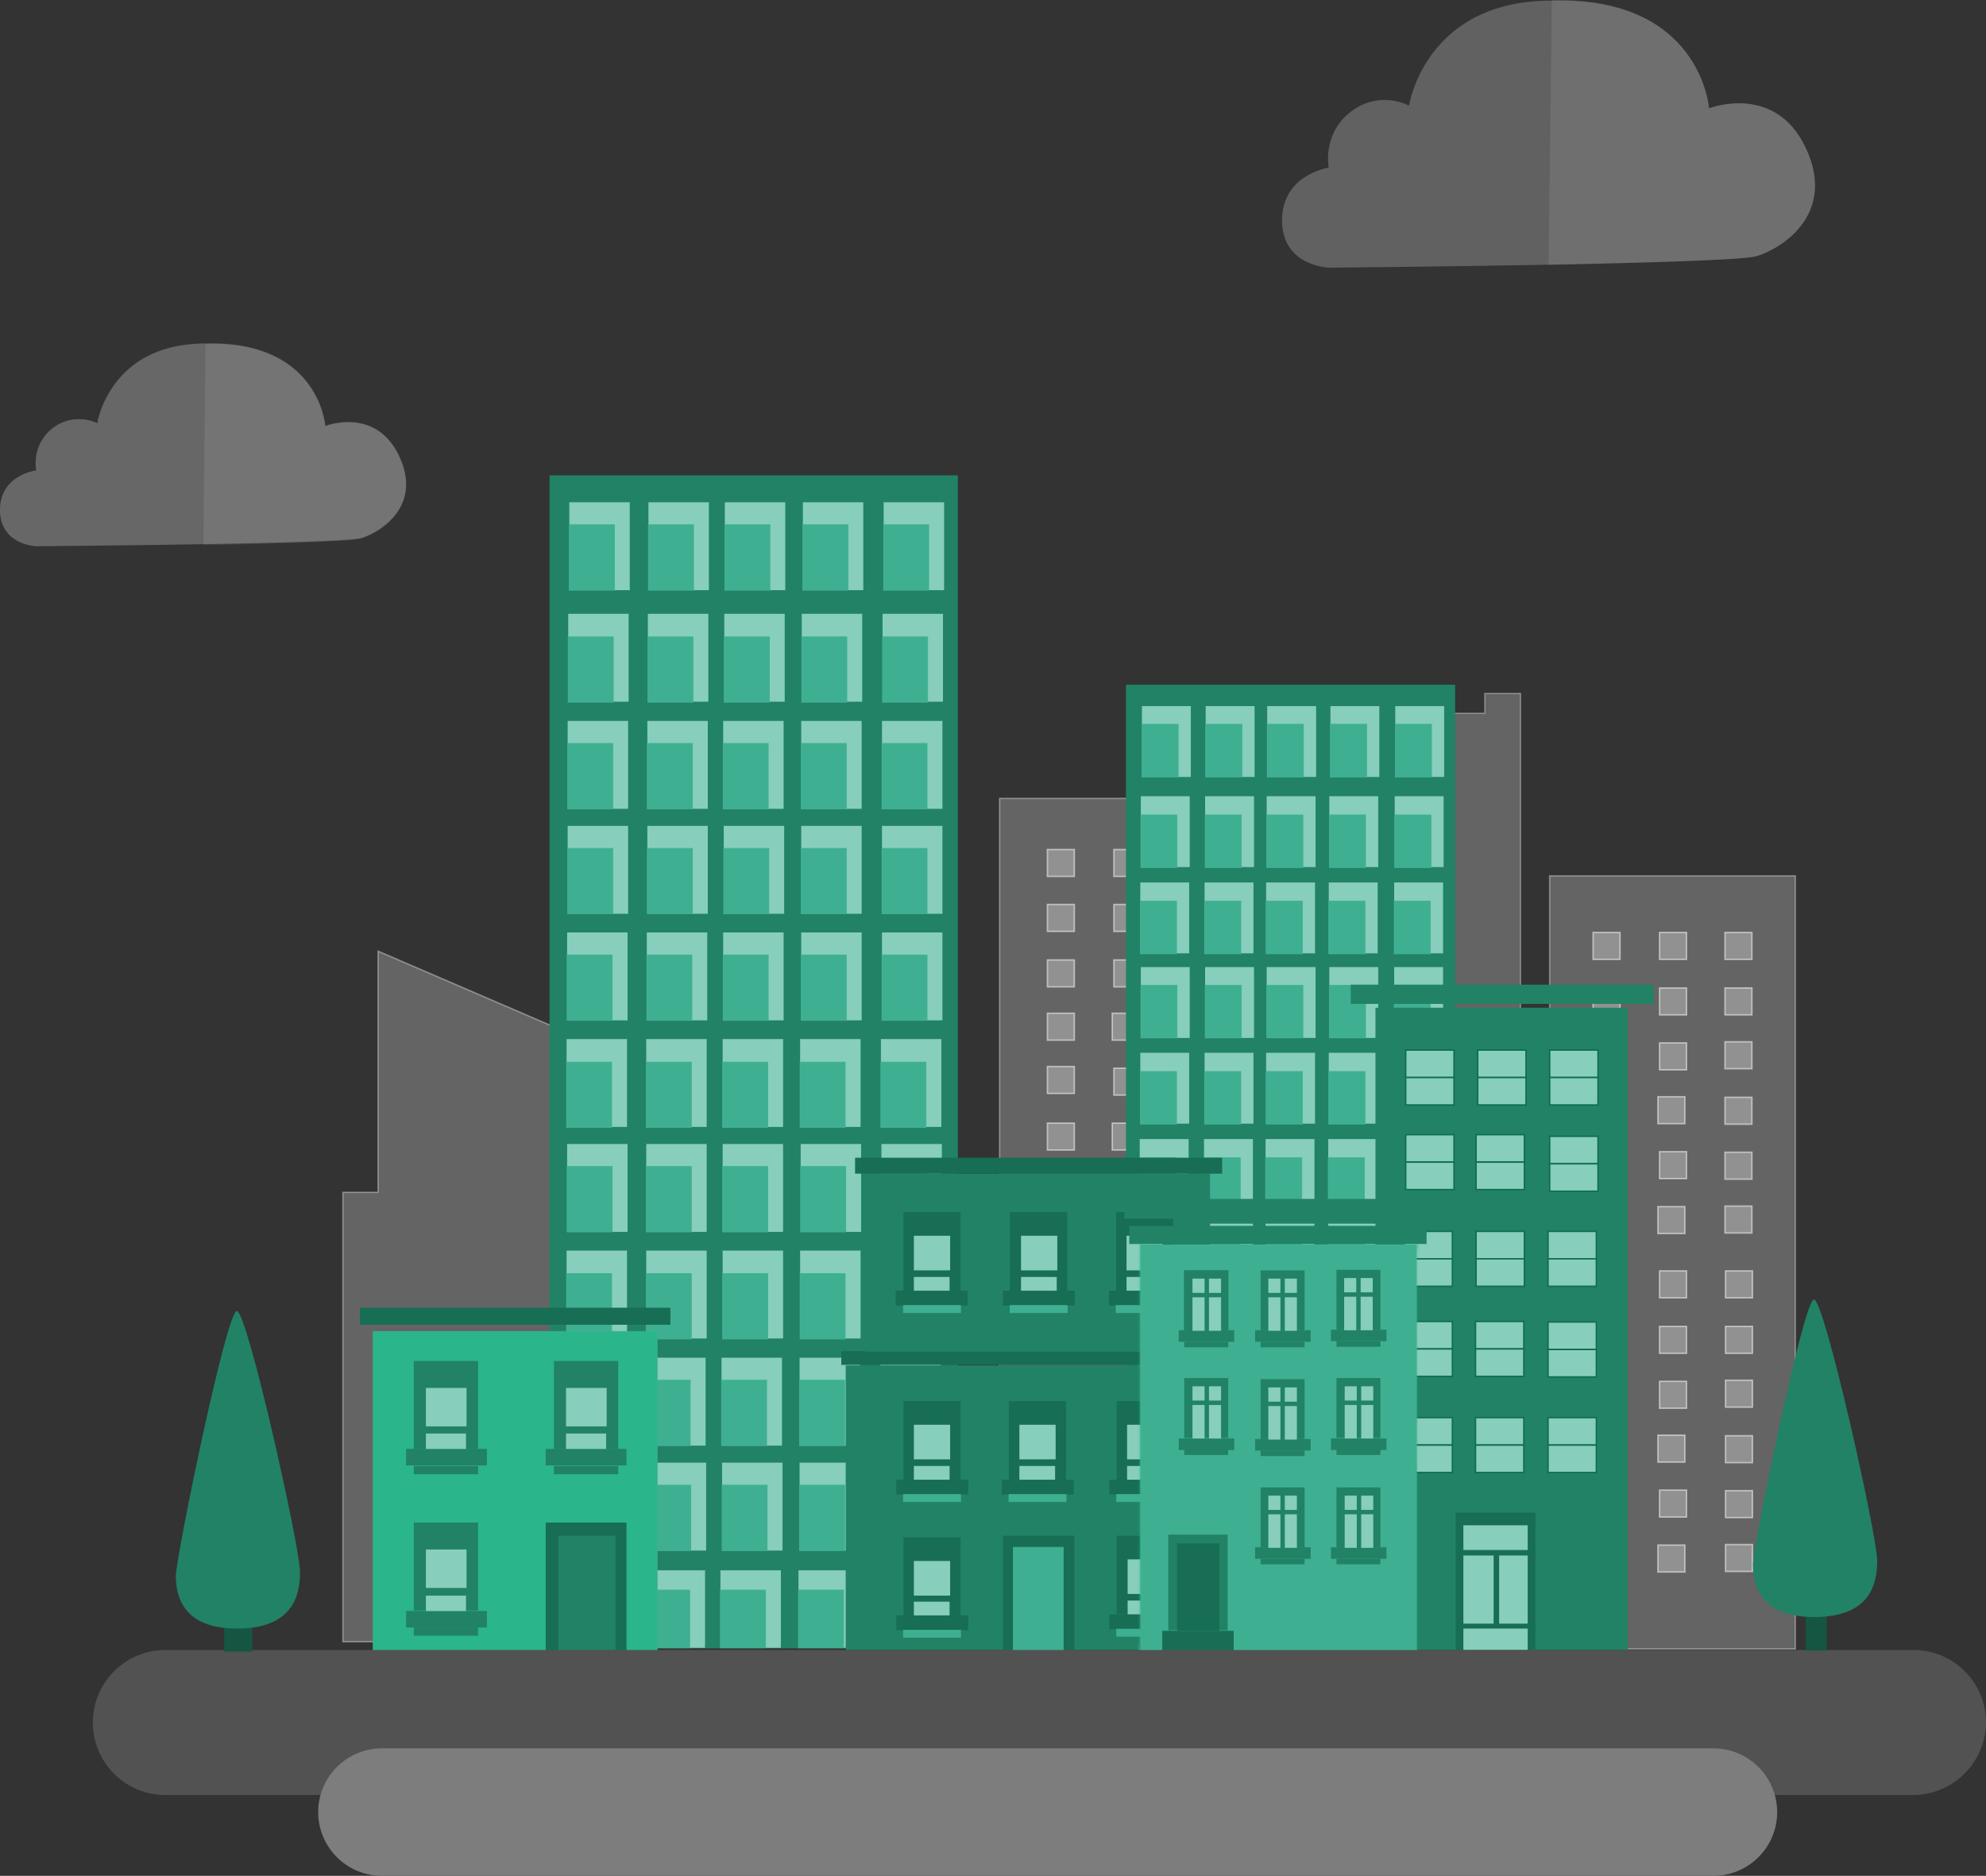 <svg xmlns="http://www.w3.org/2000/svg" viewBox="0 0 666.018 629.193"><rect x="0" y="0" width="666.018" height="629.193" fill="#333333" stroke="none"/><defs><style>.a,.b,.c{fill:#bfbfbf;}.a,.b,.c,.g{stroke:#fff;}.a,.b,.c,.f,.g,.h,.j,.k,.l,.o{stroke-miterlimit:10;}.a{stroke-width:0.482px;}.a,.c{opacity:0.35;}.b,.g{stroke-width:0.498px;opacity:0.5;}.c{stroke-width:0.424px;}.d,.o{fill:#218266;}.e,.l{fill:#87cebc;}.f,.h,.j,.m,.n{fill:#3faf92;}.f,.h,.j,.k{stroke:#3faf92;}.f{stroke-width:0.209px;}.g{fill:#fff;}.h{stroke-width:0.259px;}.i{fill:#176e54;}.j{stroke-width:0.234px;}.k{fill:#2ab58b;stroke-width:0.18px;}.l{stroke:#106e51;stroke-width:0.491px;}.n{opacity:0.109;}.o{stroke:#218266;stroke-linejoin:round;stroke-width:0.124px;}.p{fill:#515251;}.q{fill:#7d7d7d;}.r{fill:#c1bfbf;}.r,.s{opacity:0.33;}.s{fill:#d2d2d1;}.t{fill:#e2e2e2;}.t,.u{opacity:0.11;}.u{fill:#e5e5e5;}.v{fill:#155642;}</style></defs><g transform="translate(0 0.018)"><g transform="translate(519.693 293.77)"><rect class="a" width="82.377" height="259.294"/><g transform="translate(14.559 18.982)"><rect class="b" width="9.03" height="9.03"/><rect class="b" width="9.03" height="9.03" transform="translate(0 18.613)"/><rect class="b" width="9.03" height="9.03" transform="translate(0 37.042)"/><rect class="b" width="9.03" height="9.03" transform="translate(22.299)"/><rect class="b" width="9.03" height="9.03" transform="translate(22.299 18.613)"/><rect class="b" width="9.03" height="9.03" transform="translate(22.299 37.042)"/><rect class="b" width="9.03" height="9.03" transform="translate(44.229)"/><rect class="b" width="9.03" height="9.03" transform="translate(44.229 18.613)"/><rect class="b" width="9.03" height="9.03" transform="translate(44.229 36.673)"/><rect class="b" width="9.03" height="9.03" transform="translate(0 55.102)"/><rect class="b" width="9.03" height="9.03" transform="translate(21.746 55.102)"/><rect class="b" width="9.03" height="9.03" transform="translate(0 72.978)"/><rect class="b" width="9.03" height="9.03" transform="translate(22.299 73.531)"/><rect class="b" width="9.03" height="9.03" transform="translate(0 91.96)"/><rect class="b" width="9.03" height="9.03" transform="translate(21.746 91.96)"/><rect class="b" width="9.03" height="9.03" transform="translate(44.229 55.286)"/><rect class="b" width="9.03" height="9.03" transform="translate(44.229 73.715)"/><rect class="b" width="9.03" height="9.03" transform="translate(44.229 91.776)"/></g><g transform="translate(14.559 132.503)"><rect class="b" width="9.03" height="9.03"/><rect class="b" width="9.03" height="9.03" transform="translate(0 18.613)"/><rect class="b" width="9.03" height="9.03" transform="translate(0 37.042)"/><rect class="b" width="9.03" height="9.03" transform="translate(22.299)"/><rect class="b" width="9.03" height="9.03" transform="translate(22.299 18.613)"/><rect class="b" width="9.03" height="9.03" transform="translate(22.299 37.042)"/><rect class="b" width="9.03" height="9.03" transform="translate(44.413)"/><rect class="b" width="9.03" height="9.03" transform="translate(44.413 18.613)"/><rect class="b" width="9.03" height="9.03" transform="translate(44.413 36.673)"/><rect class="b" width="9.03" height="9.03" transform="translate(0 55.102)"/><rect class="b" width="9.03" height="9.03" transform="translate(21.746 55.102)"/><rect class="b" width="9.03" height="9.03" transform="translate(0 72.978)"/><rect class="b" width="9.03" height="9.03" transform="translate(22.299 73.531)"/><rect class="b" width="9.03" height="9.03" transform="translate(0 91.96)"/><rect class="b" width="9.03" height="9.03" transform="translate(21.746 91.96)"/><rect class="b" width="9.03" height="9.03" transform="translate(44.413 55.286)"/><rect class="b" width="9.03" height="9.03" transform="translate(44.413 73.715)"/><rect class="b" width="9.03" height="9.03" transform="translate(44.413 91.776)"/></g></g><path class="c" d="M320.783,265.891V126.2H308.8v6.634H224.4V371.3h96.383Z" transform="translate(189.143 106.387)"/><g transform="translate(335.22 267.786)"><rect class="a" width="84.588" height="279.565"/><rect class="b" width="9.03" height="9.03" transform="translate(16.033 17.139)"/><rect class="b" width="9.03" height="9.03" transform="translate(16.033 35.568)"/><rect class="b" width="9.03" height="9.03" transform="translate(16.033 54.181)"/><rect class="b" width="9.03" height="9.03" transform="translate(38.332 17.139)"/><rect class="b" width="9.03" height="9.03" transform="translate(38.332 35.568)"/><rect class="b" width="9.03" height="9.03" transform="translate(38.332 54.181)"/><rect class="b" width="9.03" height="9.03" transform="translate(60.447 17.139)"/><rect class="b" width="9.03" height="9.03" transform="translate(60.447 35.568)"/><rect class="b" width="9.03" height="9.03" transform="translate(60.447 53.628)"/><rect class="b" width="9.03" height="9.03" transform="translate(16.033 72.057)"/><rect class="b" width="9.03" height="9.03" transform="translate(37.779 72.057)"/><rect class="b" width="9.03" height="9.03" transform="translate(16.033 89.933)"/><rect class="b" width="9.03" height="9.03" transform="translate(38.332 90.486)"/><rect class="b" width="9.03" height="9.03" transform="translate(16.033 108.914)"/><rect class="b" width="9.03" height="9.03" transform="translate(37.779 108.914)"/></g><g transform="translate(377.607 229.638)"><rect class="d" width="110.389" height="317.344"/><rect class="e" width="16.402" height="23.773" transform="translate(46.625 267.034)"/><rect class="f" width="12.163" height="17.692" transform="translate(46.625 273.115)"/><rect class="e" width="16.402" height="23.773" transform="translate(25.985 267.034)"/><rect class="f" width="12.163" height="17.692" transform="translate(25.985 273.115)"/><rect class="e" width="16.402" height="23.773" transform="translate(4.423 267.034)"/><rect class="f" width="12.163" height="17.692" transform="translate(4.423 273.115)"/><rect class="e" width="16.402" height="23.773" transform="translate(67.634 267.034)"/><rect class="f" width="12.163" height="17.692" transform="translate(67.634 273.115)"/><rect class="e" width="16.402" height="23.773" transform="translate(89.564 267.034)"/><rect class="f" width="12.163" height="17.692" transform="translate(89.564 273.115)"/><rect class="e" width="16.402" height="21.009" transform="translate(46.256 296.151)"/><rect class="f" width="12.163" height="15.48" transform="translate(46.256 301.496)"/><rect class="e" width="16.402" height="21.009" transform="translate(25.616 296.151)"/><rect class="f" width="12.163" height="15.48" transform="translate(25.616 301.496)"/><rect class="e" width="16.402" height="21.009" transform="translate(4.054 296.151)"/><rect class="f" width="12.163" height="15.48" transform="translate(4.054 301.496)"/><rect class="e" width="16.402" height="21.009" transform="translate(67.265 296.151)"/><rect class="f" width="12.163" height="15.48" transform="translate(67.265 301.496)"/><rect class="e" width="16.402" height="21.009" transform="translate(89.196 296.151)"/><rect class="f" width="12.163" height="15.48" transform="translate(89.196 301.496)"/><rect class="e" width="16.402" height="23.773" transform="translate(46.625 238.653)"/><rect class="f" width="12.163" height="17.692" transform="translate(46.625 244.735)"/><rect class="e" width="16.402" height="23.773" transform="translate(25.985 238.653)"/><rect class="f" width="12.163" height="17.692" transform="translate(25.985 244.735)"/><rect class="e" width="16.402" height="23.773" transform="translate(4.423 238.653)"/><rect class="f" width="12.163" height="17.692" transform="translate(4.423 244.735)"/><rect class="e" width="16.402" height="23.773" transform="translate(67.634 238.653)"/><rect class="f" width="12.163" height="17.692" transform="translate(67.634 244.735)"/><rect class="e" width="16.402" height="23.773" transform="translate(89.38 238.653)"/><rect class="f" width="12.163" height="17.692" transform="translate(89.38 244.735)"/><rect class="e" width="16.402" height="23.773" transform="translate(46.809 209.72)"/><rect class="f" width="12.163" height="17.692" transform="translate(46.809 215.802)"/><rect class="e" width="16.402" height="23.773" transform="translate(26.169 209.72)"/><rect class="f" width="12.163" height="17.692" transform="translate(26.169 215.802)"/><rect class="e" width="16.402" height="23.773" transform="translate(4.607 209.72)"/><rect class="f" width="12.163" height="17.692" transform="translate(4.607 215.802)"/><rect class="e" width="16.402" height="23.773" transform="translate(67.818 209.72)"/><rect class="f" width="12.163" height="17.692" transform="translate(67.818 215.802)"/><rect class="e" width="16.402" height="23.773" transform="translate(89.564 209.72)"/><rect class="f" width="12.163" height="17.692" transform="translate(89.564 215.802)"/><rect class="e" width="16.402" height="23.773" transform="translate(46.809 180.787)"/><rect class="f" width="12.163" height="17.692" transform="translate(46.809 186.868)"/><rect class="e" width="16.402" height="23.773" transform="translate(26.169 180.787)"/><rect class="f" width="12.163" height="17.692" transform="translate(26.169 186.868)"/><rect class="e" width="16.402" height="23.773" transform="translate(4.607 180.787)"/><rect class="f" width="12.163" height="17.692" transform="translate(4.607 186.868)"/><rect class="e" width="16.402" height="23.773" transform="translate(67.818 180.787)"/><rect class="f" width="12.163" height="17.692" transform="translate(67.818 186.868)"/><rect class="e" width="16.402" height="23.773" transform="translate(89.748 180.787)"/><rect class="f" width="12.163" height="17.692" transform="translate(89.748 186.868)"/><rect class="e" width="16.402" height="23.773" transform="translate(46.809 152.406)"/><rect class="f" width="12.163" height="17.692" transform="translate(46.809 158.672)"/><rect class="e" width="16.402" height="23.773" transform="translate(26.169 152.406)"/><rect class="f" width="12.163" height="17.692" transform="translate(26.169 158.672)"/><rect class="e" width="16.402" height="23.773" transform="translate(4.607 152.406)"/><rect class="f" width="12.163" height="17.692" transform="translate(4.607 158.672)"/><rect class="e" width="16.402" height="23.773" transform="translate(67.818 152.406)"/><rect class="f" width="12.163" height="17.692" transform="translate(67.818 158.672)"/><rect class="e" width="16.402" height="23.773" transform="translate(89.748 152.406)"/><rect class="f" width="12.163" height="17.692" transform="translate(89.748 158.672)"/><rect class="e" width="16.402" height="23.773" transform="translate(46.994 123.473)"/><rect class="f" width="12.163" height="17.692" transform="translate(46.994 129.739)"/><rect class="e" width="16.402" height="23.773" transform="translate(26.353 123.473)"/><rect class="f" width="12.163" height="17.692" transform="translate(26.353 129.739)"/><rect class="e" width="16.402" height="23.773" transform="translate(4.792 123.473)"/><rect class="f" width="12.163" height="17.692" transform="translate(4.792 129.739)"/><rect class="e" width="16.402" height="23.773" transform="translate(68.002 123.473)"/><rect class="f" width="12.163" height="17.692" transform="translate(68.002 129.739)"/><rect class="e" width="16.402" height="23.773" transform="translate(89.933 123.473)"/><rect class="f" width="12.163" height="17.692" transform="translate(89.933 129.739)"/><rect class="e" width="16.402" height="23.773" transform="translate(47.178 94.724)"/><rect class="f" width="12.163" height="17.692" transform="translate(47.178 100.806)"/><rect class="e" width="16.402" height="23.773" transform="translate(26.538 94.724)"/><rect class="f" width="12.163" height="17.692" transform="translate(26.538 100.806)"/><rect class="e" width="16.402" height="23.773" transform="translate(4.976 94.724)"/><rect class="f" width="12.163" height="17.692" transform="translate(4.976 100.806)"/><rect class="e" width="16.402" height="23.773" transform="translate(68.187 94.724)"/><rect class="f" width="12.163" height="17.692" transform="translate(68.187 100.806)"/><rect class="e" width="16.402" height="23.773" transform="translate(89.933 94.724)"/><rect class="f" width="12.163" height="17.692" transform="translate(89.933 100.806)"/><rect class="e" width="16.402" height="23.773" transform="translate(46.994 66.344)"/><rect class="f" width="12.163" height="17.692" transform="translate(46.994 72.61)"/><rect class="e" width="16.402" height="23.773" transform="translate(26.353 66.344)"/><rect class="f" width="12.163" height="17.692" transform="translate(26.353 72.61)"/><rect class="e" width="16.402" height="23.773" transform="translate(4.792 66.344)"/><rect class="f" width="12.163" height="17.692" transform="translate(4.792 72.61)"/><rect class="e" width="16.402" height="23.773" transform="translate(68.002 66.344)"/><rect class="f" width="12.163" height="17.692" transform="translate(68.002 72.61)"/><rect class="e" width="16.402" height="23.773" transform="translate(89.933 66.344)"/><rect class="f" width="12.163" height="17.692" transform="translate(89.933 72.61)"/><rect class="e" width="16.402" height="23.773" transform="translate(47.178 37.411)"/><rect class="f" width="12.163" height="17.692" transform="translate(47.178 43.676)"/><rect class="e" width="16.402" height="23.773" transform="translate(26.538 37.411)"/><rect class="f" width="12.163" height="17.692" transform="translate(26.538 43.676)"/><rect class="e" width="16.402" height="23.773" transform="translate(4.976 37.411)"/><rect class="f" width="12.163" height="17.692" transform="translate(4.976 43.676)"/><rect class="e" width="16.402" height="23.773" transform="translate(68.187 37.411)"/><rect class="f" width="12.163" height="17.692" transform="translate(68.187 43.676)"/><rect class="e" width="16.402" height="23.773" transform="translate(90.117 37.411)"/><rect class="f" width="12.163" height="17.692" transform="translate(90.117 43.676)"/><rect class="e" width="16.402" height="23.773" transform="translate(47.362 7.187)"/><rect class="f" width="12.163" height="17.692" transform="translate(47.362 13.269)"/><rect class="e" width="16.402" height="23.773" transform="translate(26.722 7.187)"/><rect class="f" width="12.163" height="17.692" transform="translate(26.722 13.269)"/><rect class="e" width="16.402" height="23.773" transform="translate(5.344 7.187)"/><rect class="f" width="12.163" height="17.692" transform="translate(5.344 13.269)"/><rect class="e" width="16.402" height="23.773" transform="translate(68.555 7.187)"/><rect class="f" width="12.163" height="17.692" transform="translate(68.555 13.269)"/><rect class="e" width="16.402" height="23.773" transform="translate(90.301 7.187)"/><rect class="f" width="12.163" height="17.692" transform="translate(90.301 13.269)"/></g><rect class="g" width="9.03" height="9.03" transform="translate(470.119 345.924)"/><rect class="g" width="9.03" height="9.03" transform="translate(470.119 364.537)"/><rect class="g" width="9.03" height="9.03" transform="translate(470.119 382.966)"/><path class="a" d="M62.4,404.75V254H74.194V173.1l78.323,33.725v32.8l25.432-6.634V404.75Z" transform="translate(52.596 145.918)"/><g transform="translate(184.288 159.424)"><rect class="d" width="136.926" height="393.455"/><rect class="e" width="20.272" height="29.486" transform="translate(57.867 331.166)"/><rect class="h" width="15.112" height="21.93" transform="translate(57.867 338.722)"/><rect class="e" width="20.272" height="29.486" transform="translate(32.25 331.166)"/><rect class="h" width="15.112" height="21.93" transform="translate(32.25 338.722)"/><rect class="e" width="20.272" height="29.486" transform="translate(5.529 331.166)"/><rect class="h" width="15.112" height="21.93" transform="translate(5.529 338.722)"/><rect class="e" width="20.272" height="29.486" transform="translate(83.851 331.166)"/><rect class="h" width="15.112" height="21.93" transform="translate(83.851 338.722)"/><rect class="e" width="20.272" height="29.486" transform="translate(110.942 331.166)"/><rect class="h" width="15.112" height="21.93" transform="translate(110.942 338.722)"/><rect class="e" width="20.272" height="25.985" transform="translate(57.314 367.286)"/><rect class="h" width="15.112" height="19.35" transform="translate(57.314 373.921)"/><rect class="e" width="20.272" height="25.985" transform="translate(31.882 367.286)"/><rect class="h" width="15.112" height="19.35" transform="translate(31.882 373.921)"/><rect class="e" width="20.272" height="25.985" transform="translate(5.16 367.286)"/><rect class="h" width="15.112" height="19.35" transform="translate(5.16 373.921)"/><rect class="e" width="20.272" height="25.985" transform="translate(83.483 367.286)"/><rect class="h" width="15.112" height="19.35" transform="translate(83.483 373.921)"/><rect class="e" width="20.272" height="25.985" transform="translate(110.573 367.286)"/><rect class="h" width="15.112" height="19.35" transform="translate(110.573 373.921)"/><rect class="e" width="20.272" height="29.486" transform="translate(57.682 295.967)"/><rect class="h" width="15.112" height="21.93" transform="translate(57.682 303.523)"/><rect class="e" width="20.272" height="29.486" transform="translate(32.066 295.967)"/><rect class="h" width="15.112" height="21.93" transform="translate(32.066 303.523)"/><rect class="e" width="20.272" height="29.486" transform="translate(5.529 295.967)"/><rect class="h" width="15.112" height="21.93" transform="translate(5.529 303.523)"/><rect class="e" width="20.272" height="29.486" transform="translate(83.851 295.967)"/><rect class="h" width="15.112" height="21.93" transform="translate(83.851 303.523)"/><rect class="e" width="20.272" height="29.486" transform="translate(110.942 295.967)"/><rect class="h" width="15.112" height="21.93" transform="translate(110.942 303.523)"/><rect class="e" width="20.272" height="29.486" transform="translate(58.051 260.031)"/><rect class="h" width="15.112" height="21.93" transform="translate(58.051 267.771)"/><rect class="e" width="20.272" height="29.486" transform="translate(32.435 260.031)"/><rect class="h" width="15.112" height="21.93" transform="translate(32.435 267.771)"/><rect class="e" width="20.272" height="29.486" transform="translate(5.713 260.031)"/><rect class="h" width="15.112" height="21.93" transform="translate(5.713 267.771)"/><rect class="e" width="20.272" height="29.486" transform="translate(84.035 260.031)"/><rect class="h" width="15.112" height="21.93" transform="translate(84.035 267.771)"/><rect class="e" width="20.272" height="29.486" transform="translate(111.126 260.031)"/><rect class="h" width="15.112" height="21.93" transform="translate(111.126 267.771)"/><rect class="e" width="20.272" height="29.486" transform="translate(58.051 224.279)"/><rect class="h" width="15.112" height="21.93" transform="translate(58.051 231.835)"/><rect class="e" width="20.272" height="29.486" transform="translate(32.435 224.279)"/><rect class="h" width="15.112" height="21.93" transform="translate(32.435 231.835)"/><rect class="e" width="20.272" height="29.486" transform="translate(5.897 224.279)"/><rect class="h" width="15.112" height="21.93" transform="translate(5.897 231.835)"/><rect class="e" width="20.272" height="29.486" transform="translate(84.22 224.279)"/><rect class="h" width="15.112" height="21.93" transform="translate(84.22 231.835)"/><rect class="e" width="20.272" height="29.486" transform="translate(111.31 224.279)"/><rect class="h" width="15.112" height="21.93" transform="translate(111.31 231.835)"/><rect class="e" width="20.272" height="29.486" transform="translate(58.051 189.08)"/><rect class="h" width="15.112" height="21.93" transform="translate(58.051 196.82)"/><rect class="e" width="20.272" height="29.486" transform="translate(32.435 189.08)"/><rect class="h" width="15.112" height="21.93" transform="translate(32.435 196.82)"/><rect class="e" width="20.272" height="29.486" transform="translate(5.713 189.08)"/><rect class="h" width="15.112" height="21.93" transform="translate(5.713 196.82)"/><rect class="e" width="20.272" height="29.486" transform="translate(84.035 189.08)"/><rect class="h" width="15.112" height="21.93" transform="translate(84.035 196.82)"/><rect class="e" width="20.272" height="29.486" transform="translate(111.126 189.08)"/><rect class="h" width="15.112" height="21.93" transform="translate(111.126 196.82)"/><rect class="e" width="20.272" height="29.486" transform="translate(58.235 153.328)"/><rect class="h" width="15.112" height="21.93" transform="translate(58.235 160.884)"/><rect class="e" width="20.272" height="29.486" transform="translate(32.619 153.328)"/><rect class="h" width="15.112" height="21.93" transform="translate(32.619 160.884)"/><rect class="e" width="20.272" height="29.486" transform="translate(5.897 153.328)"/><rect class="h" width="15.112" height="21.93" transform="translate(5.897 160.884)"/><rect class="e" width="20.272" height="29.486" transform="translate(84.404 153.328)"/><rect class="h" width="15.112" height="21.93" transform="translate(84.404 160.884)"/><rect class="e" width="20.272" height="29.486" transform="translate(111.494 153.328)"/><rect class="h" width="15.112" height="21.93" transform="translate(111.494 160.884)"/><rect class="e" width="20.272" height="29.486" transform="translate(58.419 117.576)"/><rect class="h" width="15.112" height="21.93" transform="translate(58.419 125.132)"/><rect class="e" width="20.272" height="29.486" transform="translate(32.803 117.576)"/><rect class="h" width="15.112" height="21.93" transform="translate(32.803 125.132)"/><rect class="e" width="20.272" height="29.486" transform="translate(6.082 117.576)"/><rect class="h" width="15.112" height="21.93" transform="translate(6.082 125.132)"/><rect class="e" width="20.272" height="29.486" transform="translate(84.404 117.576)"/><rect class="h" width="15.112" height="21.93" transform="translate(84.404 125.132)"/><rect class="e" width="20.272" height="29.486" transform="translate(111.494 117.576)"/><rect class="h" width="15.112" height="21.93" transform="translate(111.494 125.132)"/><rect class="e" width="20.272" height="29.486" transform="translate(58.235 82.377)"/><rect class="h" width="15.112" height="21.93" transform="translate(58.235 89.933)"/><rect class="e" width="20.272" height="29.486" transform="translate(32.803 82.377)"/><rect class="h" width="15.112" height="21.93" transform="translate(32.803 89.933)"/><rect class="e" width="20.272" height="29.486" transform="translate(6.082 82.377)"/><rect class="h" width="15.112" height="21.93" transform="translate(6.082 89.933)"/><rect class="e" width="20.272" height="29.486" transform="translate(84.404 82.377)"/><rect class="h" width="15.112" height="21.93" transform="translate(84.404 89.933)"/><rect class="e" width="20.272" height="29.486" transform="translate(111.494 82.377)"/><rect class="h" width="15.112" height="21.93" transform="translate(111.494 89.933)"/><rect class="e" width="20.272" height="29.486" transform="translate(58.604 46.441)"/><rect class="h" width="15.112" height="21.93" transform="translate(58.604 54.181)"/><rect class="e" width="20.272" height="29.486" transform="translate(32.988 46.441)"/><rect class="h" width="15.112" height="21.93" transform="translate(32.988 54.181)"/><rect class="e" width="20.272" height="29.486" transform="translate(6.266 46.441)"/><rect class="h" width="15.112" height="21.93" transform="translate(6.266 54.181)"/><rect class="e" width="20.272" height="29.486" transform="translate(84.588 46.441)"/><rect class="h" width="15.112" height="21.93" transform="translate(84.588 54.181)"/><rect class="e" width="20.272" height="29.486" transform="translate(111.679 46.441)"/><rect class="h" width="15.112" height="21.93" transform="translate(111.679 54.181)"/><rect class="e" width="20.272" height="29.486" transform="translate(58.788 9.03)"/><rect class="h" width="15.112" height="21.93" transform="translate(58.788 16.586)"/><rect class="e" width="20.272" height="29.486" transform="translate(33.172 9.03)"/><rect class="h" width="15.112" height="21.93" transform="translate(33.172 16.586)"/><rect class="e" width="20.272" height="29.486" transform="translate(6.634 9.03)"/><rect class="h" width="15.112" height="21.93" transform="translate(6.634 16.586)"/><rect class="e" width="20.272" height="29.486" transform="translate(84.957 9.03)"/><rect class="h" width="15.112" height="21.93" transform="translate(84.957 16.586)"/><rect class="e" width="20.272" height="29.486" transform="translate(112.047 9.03)"/><rect class="h" width="15.112" height="21.93" transform="translate(112.047 16.586)"/></g><g transform="translate(282.145 388.31)"><rect class="d" width="128.817" height="95.461" transform="translate(1.474 69.661)"/><rect class="i" width="132.688" height="4.607" transform="translate(0 64.869)"/><rect class="d" width="115.549" height="59.709" transform="translate(8.109 5.344)"/><rect class="i" width="123.105" height="5.344" transform="translate(4.607)"/><rect class="i" width="19.166" height="26.353" transform="translate(20.825 127.343)"/><rect class="i" width="24.142" height="4.976" transform="translate(18.429 153.512)"/><rect class="j" width="19.166" height="2.396" transform="translate(20.825 158.488)"/><rect class="e" width="11.979" height="4.607" transform="translate(24.326 148.905)"/><rect class="e" width="12.163" height="11.61" transform="translate(24.326 135.268)"/><rect class="i" width="19.166" height="26.353" transform="translate(92.328 126.79)"/><rect class="i" width="24.142" height="4.976" transform="translate(89.933 153.144)"/><rect class="j" width="19.166" height="2.396" transform="translate(92.328 158.119)"/><rect class="e" width="11.979" height="4.607" transform="translate(96.014 148.536)"/><rect class="e" width="12.163" height="11.61" transform="translate(96.014 134.715)"/><rect class="i" width="19.166" height="26.353" transform="translate(92.328 81.64)"/><rect class="i" width="24.142" height="4.976" transform="translate(89.933 107.993)"/><rect class="j" width="19.166" height="2.396" transform="translate(92.328 112.969)"/><rect class="e" width="11.979" height="4.607" transform="translate(95.83 103.386)"/><rect class="e" width="12.163" height="11.61" transform="translate(95.83 89.564)"/><rect class="i" width="19.166" height="26.353" transform="translate(56.208 81.64)"/><rect class="i" width="24.142" height="4.976" transform="translate(53.812 107.993)"/><rect class="j" width="19.166" height="2.396" transform="translate(56.208 112.969)"/><rect class="e" width="11.979" height="4.607" transform="translate(59.709 103.386)"/><rect class="e" width="12.163" height="11.61" transform="translate(59.709 89.564)"/><rect class="i" width="19.166" height="26.353" transform="translate(20.825 81.64)"/><rect class="i" width="24.142" height="4.976" transform="translate(18.429 107.993)"/><rect class="j" width="19.166" height="2.396" transform="translate(20.825 112.969)"/><rect class="e" width="11.979" height="4.607" transform="translate(24.326 103.386)"/><rect class="e" width="12.163" height="11.61" transform="translate(24.326 89.564)"/><rect class="i" width="19.166" height="26.353" transform="translate(20.825 18.245)"/><rect class="i" width="24.142" height="4.976" transform="translate(18.245 44.598)"/><rect class="j" width="19.166" height="2.396" transform="translate(20.825 49.574)"/><rect class="e" width="11.979" height="4.607" transform="translate(24.326 39.991)"/><rect class="e" width="12.163" height="11.61" transform="translate(24.326 26.169)"/><rect class="i" width="19.166" height="26.353" transform="translate(56.576 18.245)"/><rect class="i" width="24.142" height="4.976" transform="translate(54.181 44.598)"/><rect class="j" width="19.166" height="2.396" transform="translate(56.576 49.574)"/><rect class="e" width="11.979" height="4.607" transform="translate(60.262 39.991)"/><rect class="e" width="12.163" height="11.61" transform="translate(60.262 26.169)"/><rect class="i" width="19.166" height="26.353" transform="translate(92.144 18.245)"/><rect class="i" width="24.142" height="4.976" transform="translate(89.748 44.598)"/><rect class="j" width="19.166" height="2.396" transform="translate(92.144 49.574)"/><rect class="e" width="11.979" height="4.607" transform="translate(95.646 39.991)"/><rect class="e" width="12.163" height="11.61" transform="translate(95.646 26.169)"/><rect class="i" width="23.957" height="38.332" transform="translate(54.181 126.79)"/><rect class="j" width="16.77" height="34.462" transform="translate(57.682 130.66)"/></g><g transform="translate(120.709 438.621)"><rect class="k" width="95.277" height="107.256" transform="translate(4.423 7.924)"/><rect class="d" width="21.562" height="29.486" transform="translate(65.054 17.876)"/><rect class="d" width="27.09" height="5.529" transform="translate(62.289 47.362)"/><rect class="d" width="21.562" height="2.764" transform="translate(65.054 53.075)"/><rect class="e" width="13.453" height="5.16" transform="translate(69.108 42.202)"/><rect class="e" width="13.637" height="12.9" transform="translate(69.108 26.906)"/><rect class="d" width="21.562" height="29.486" transform="translate(18.06 17.876)"/><rect class="d" width="27.09" height="5.529" transform="translate(15.48 47.362)"/><rect class="d" width="21.562" height="2.764" transform="translate(18.06 53.075)"/><rect class="e" width="13.453" height="5.16" transform="translate(22.115 42.202)"/><rect class="e" width="13.637" height="12.9" transform="translate(22.115 26.906)"/><rect class="d" width="21.562" height="29.486" transform="translate(18.06 72.057)"/><rect class="d" width="27.09" height="5.529" transform="translate(15.48 101.727)"/><rect class="d" width="21.562" height="2.764" transform="translate(18.06 107.256)"/><rect class="e" width="13.453" height="5.16" transform="translate(22.115 96.567)"/><rect class="e" width="13.637" height="12.9" transform="translate(22.115 81.087)"/><rect class="i" width="27.09" height="43.123" transform="translate(62.289 72.057)"/><rect class="d" width="19.166" height="38.701" transform="translate(66.528 76.48)"/><rect class="i" width="104.123" height="5.713"/></g><g transform="translate(452.98 330.259)"><rect class="d" width="84.588" height="215.433" transform="translate(8.293 7.74)"/><g transform="translate(17.876 82.745)"><rect class="l" width="16.217" height="9.214"/><rect class="l" width="16.217" height="9.214" transform="translate(0 9.214)"/></g><g transform="translate(41.833 145.219)"><rect class="l" width="16.217" height="9.214"/><rect class="l" width="16.217" height="9.214" transform="translate(0 9.214)"/></g><g transform="translate(66.159 145.219)"><rect class="l" width="16.217" height="9.214"/><rect class="l" width="16.217" height="9.214" transform="translate(0 9.214)"/></g><g transform="translate(17.876 145.219)"><rect class="l" width="16.217" height="9.214"/><rect class="l" width="16.217" height="9.214" transform="translate(0 9.214)"/></g><g transform="translate(17.876 112.969)"><rect class="l" width="16.217" height="9.214"/><rect class="l" width="16.217" height="9.214" transform="translate(0 9.214)"/></g><g transform="translate(41.833 112.969)"><rect class="l" width="16.217" height="9.214"/><rect class="l" width="16.217" height="9.214" transform="translate(0 9.214)"/></g><g transform="translate(66.159 113.153)"><rect class="l" width="16.217" height="9.214"/><rect class="l" width="16.217" height="9.214" transform="translate(0 9.214)"/></g><g transform="translate(66.159 82.745)"><rect class="l" width="16.217" height="9.214"/><rect class="l" width="16.217" height="9.214" transform="translate(0 9.214)"/></g><g transform="translate(42.018 82.745)"><rect class="l" width="16.217" height="9.214"/><rect class="l" width="16.217" height="9.214" transform="translate(0 9.214)"/></g><g transform="translate(42.018 50.311)"><rect class="l" width="16.217" height="9.214"/><rect class="l" width="16.217" height="9.214" transform="translate(0 9.214)"/></g><g transform="translate(66.712 50.864)"><rect class="l" width="16.217" height="9.214"/><rect class="l" width="16.217" height="9.214" transform="translate(0 9.214)"/></g><g transform="translate(18.429 50.311)"><rect class="l" width="16.217" height="9.214"/><rect class="l" width="16.217" height="9.214" transform="translate(0 9.214)"/></g><g transform="translate(18.429 21.93)"><rect class="l" width="16.217" height="9.214"/><rect class="l" width="16.217" height="9.214" transform="translate(0 9.214)"/></g><g transform="translate(42.571 21.93)"><rect class="l" width="16.217" height="9.214"/><rect class="l" width="16.217" height="9.214" transform="translate(0 9.214)"/></g><g transform="translate(66.712 21.93)"><rect class="l" width="16.217" height="9.214"/><rect class="l" width="16.217" height="9.214" transform="translate(0 9.214)"/></g><rect class="i" width="26.722" height="46.072" transform="translate(35.199 177.101)"/><rect class="e" width="10.136" height="22.852" transform="translate(37.779 191.475)"/><rect class="e" width="9.583" height="22.852" transform="translate(49.758 191.475)"/><rect class="e" width="21.562" height="8.293" transform="translate(37.779 181.34)"/><rect class="e" width="21.562" height="7.187" transform="translate(37.779 215.986)"/><rect class="d" width="101.543" height="6.45"/></g><g transform="translate(377.054 402.132)"><g transform="translate(4.239 14.006)"><rect class="m" width="92.697" height="136.373" transform="translate(1.106 1.29)"/><path class="n" d="M299.781,362.373h-92.7c.184.184.369.369.553.369-.184-25.616.369-51.232.369-76.848V228.949a1.778,1.778,0,0,1,.553-2.58,44.907,44.907,0,0,0,4.976.184v-.184a29.771,29.771,0,0,1-5.713-.369.181.181,0,0,0-.184.184v68.187c0,15.665,0,31.329-.184,46.809v13.269c0,2.58.369,5.344-.553,7.924,0,.184.369.369.553.369,30.96.184,61.737,0,92.7,0C300.334,362.926,299.966,362.373,299.781,362.373Z" transform="translate(-206.9 -225.631)"/><path class="n" d="M299.8,362.1H207.1l.553.553c0-35.015.369-70.03.369-104.86V228.864c-.553-1.106-.369-1.843.553-2.4,1.659,0,3.317.184,4.976.184,2.949,0,5.9.184,8.846.184,8.293,0,16.586.184,24.879.184l.184-.184c-9.214,0-18.245,0-27.459-.184-3.87,0-8.109.184-11.979-.553l-.184.184V298.71c0,15.3,0,30.408-.184,45.7v10.32c0,2.58.184,5.344-.553,7.74a.831.831,0,0,0,.553.553c30.96.184,61.737,0,92.7,0C300.35,362.658,299.981,362.1,299.8,362.1Z" transform="translate(-206.731 -225.547)"/><path class="n" d="M215.2,226.584c10.689,0,21.193.184,31.882.184l.184-.184c-10.689,0-21.193,0-31.882-.184Z" transform="translate(-199.904 -225.294)"/><path class="n" d="M300.019,362.173H207.875c-.737-.553-.184-3.133-.184-4.054.737-44.045.369-88.09.553-132.319-.184.184-.369.369-.369.553,16.77-.184,33.356.369,50.126.369h40.175c2.4,0,2.4,0,2.4,2.58h.184a13.95,13.95,0,0,1,.184-2.764H258c-9.952,0-19.9,0-29.855-.184h-10.32c-2.58,0-6.819.369-9.583-.553-.184,0-.369.369-.369.553-.184,22.667,0,45.335,0,68v59.894a36.346,36.346,0,0,1-.369,7.74.4.4,0,0,0,.369.369h92.7C300.388,362.726,300.2,362.173,300.019,362.173Z" transform="translate(-206.401 -225.8)"/><path class="n" d="M257.8,234.6v12.716a.18.18,0,0,1,.184.184V234.784Z" transform="translate(-163.997 -218.383)"/><path class="n" d="M299.913,362.5H216.8c-2.58,0-5.529.553-7.924,0-.553.184-.921.184-1.29-.369v-2.027c.184-24.695.369-49.389.369-74.084V232.213c0-.921-.369-4.976.184-5.344.921-.553,4.792-.184,5.16-.184,3.87,0,7.74.184,11.794.184,11.979.184,23.957.184,36.121.184H300.1c.737.553.184,3.133.184,4.054-.369,44.045-.184,88.09-.369,132.135,0,.184.553-.184.553-.369.184-22.667,0-45.335,0-68V234.977a36.345,36.345,0,0,1,.369-7.74c0-.184-.369-.369-.369-.369H225.092c-5.529,0-11.426.369-16.955-.369l-.369.184V352.922a59.935,59.935,0,0,1-.369,9.952c0,.184.369.369.369.369,30.96.184,61.737,0,92.7,0A3.44,3.44,0,0,0,299.913,362.5Z" transform="translate(-206.478 -225.21)"/><path class="n" d="M300,362.289H207.3c.184.184.369.369.553.369-.184-7.187,0-14.374.184-21.562.184-15.664.184-31.329.184-46.809V226.1c-.184.184-.369.369-.369.553,5.9-.184,11.794,0,17.507,0,11.979.184,24.142.184,36.121.184h38.885c1.106.737.369,2.949.369,4.054-1.106,44.045-.369,88.09-.369,132.135,0,.184.369,0,.369,0v-115c0-7-.369-14.19.369-21.193l-.184-.184H217.8c-2.949,0-6.634.369-9.4-.369-.184,0-.369.369-.369.553-.184,22.667,0,45.335,0,68v59.894a36.348,36.348,0,0,1-.369,7.74c0,.184.369.369.553.369,30.96.184,61.737,0,92.7,0C300.55,362.842,300.181,362.289,300,362.289Z" transform="translate(-206.563 -225.547)"/><path class="n" d="M300.181,362.573H217.067c-2.58,0-5.529.553-7.924,0-.553.184-1.106.184-1.29-.369v-2.027c.184-24.695.369-49.389.369-74.268V232.1c0-.737-.369-4.976.184-5.344.737-.553,4.976-.184,5.16-.184,3.87,0,7.924,0,11.794.184,11.979.184,24.142.184,36.121.184h38.885c.737.553.184,3.133.184,3.87-.184,44.045-.184,88.09-.369,132.319,0,.184.369-.184.369-.369V236.7c0-3.133-.369-6.634.369-9.767,0-.184-.369-.369-.553-.369-14.19-.184-28.565,0-42.755,0H227.756c-6.45,0-13.269.737-19.719-.369-.184,0-.369.369-.369.553-.184,22.667,0,45.335,0,68v46.809c0,6.819.553,14.19-.369,21.009a.4.4,0,0,0,.369.369c30.96.184,61.737,0,92.7,0C300.734,363.126,300.366,362.573,300.181,362.573Z" transform="translate(-206.563 -225.463)"/><path class="n" d="M207.637,362.136c1.106-21.009.553-42.2.553-63.211V227.237a.965.965,0,0,1,1.474-.369c2.4-.369,5.529.184,8.109.184,9.952.184,19.9.184,29.855.369,17.876,0,35.568,0,53.444.184l-.553-.553c.184,22.852-.184,45.7-.369,68.371v68.187c0,.184.369.184.369,0V295.424c0-15.665,0-31.329.184-46.993V235.162c0-2.58-.369-5.344.553-7.74a.831.831,0,0,0-.553-.553c-15.48-.184-30.96,0-46.256,0H225.329c-5.529,0-11.426.369-16.955-.369l-.184.184v63.948c0,23.957.369,47.731-.553,71.688C207.453,362.136,207.637,362.136,207.637,362.136Z" transform="translate(-206.347 -225.21)"/><path class="n" d="M300.718,362.489H210.6c-1.106.553-1.843.369-2.4-.553v-2.027c0-2.58.184-4.976.184-7.556.369-19.35.369-38.7.369-58.051V226.853a1.894,1.894,0,0,1,2.211-.184h7.187c27.643.369,55.471.184,83.114.369-.184-.184-.369-.369-.553-.369.184,7.187,0,14.374-.184,21.562-.184,15.664-.184,31.145-.184,46.809v68.187c0,.184.184.184.184,0V236.989c0-3.133-.369-6.819.369-9.952,0-.184-.369-.369-.553-.369-14.374-.184-28.565,0-42.939,0H217.236a53.482,53.482,0,0,1-9.4-.369c-.184,0-.369.369-.369.553-.184,22.667,0,45.335,0,68v46.809c0,7,.184,14.19-.369,21.193a.18.18,0,0,0,.184.184h92.7C300.9,362.858,300.9,362.489,300.718,362.489Z" transform="translate(-206.731 -225.378)"/><path class="n" d="M258.016,226.8c-1.106,23.773-.553,47.731-.553,71.688v63.948c0,.184.369.184.369,0V298.488c0-23.957-.369-47.915.553-71.688Z" transform="translate(-164.398 -224.957)"/><path class="n" d="M299.966,362.428h-92.7c.184.184.369.369.553.369-.184-11.794.184-23.773.184-35.568V234.164c0-2.027-.184-4.239,0-6.266.184-1.474,0-1.29,1.474-1.474,2.027-.184,4.054.184,6.082.184,3.133,0,6.45.184,9.583.184,9.767,0,19.35.184,29.118.184h43.676c.921,0,1.843-.369,2.4.553.553.737-.184,4.423-.184,5.16-.184,7.372-.184,14.743-.369,22.3-.184,36.12,0,72.241-.184,108.361,0,.184.553-.184.553-.369.184-22.667,0-45.335,0-68V248.17c0-7-.369-14.19.369-21.009l-.184-.184H224.776c-5.713,0-11.61.184-17.323-.369l-.184.184V353.03c0,3.133.369,6.819-.369,9.952,0,.184.369.369.553.369,30.96.184,61.737,0,92.7,0A.583.583,0,0,0,299.966,362.428Z" transform="translate(-206.9 -225.318)"/><path class="n" d="M300.166,362.7H208.021c-1.106-.737-.369-3.133-.369-4.239.737-24.142.369-48.284.369-72.241V232.6c0-.737-.553-4.976.553-5.713,0,0,3.317.184,3.5.184,3.5,0,7,.184,10.32.184,11.794.184,23.589.184,35.383.184h33.356c2.58,0,5.529-.553,7.924,0,.553-.184.921-.184,1.106.369v2.027c-.553,44.6-.184,89.2-.369,133.793,0,.184.553-.184.553-.369.184-21.193,0-42.571,0-63.764V237.2c0-3.133-.369-6.634.369-9.767,0-.184-.369-.369-.369-.369H254.094c-15.3,0-30.96.737-46.256-.369h0v68.187c0,15.664,0,31.329-.184,46.809,0,7,.184,14.375-.553,21.377a.18.18,0,0,0,.184.184h92.7C300.35,362.889,300.35,362.7,300.166,362.7Z" transform="translate(-206.731 -225.041)"/><path class="n" d="M300.281,362.373h-91.96c-.921-.737-.369-5.16-.369-5.713.921-43.492.369-86.984.553-130.66l-.553.553c6.819-.184,13.637,0,20.456.184,12.163.184,24.51.184,36.673.184h35.2c.921.737.184,5.16.184,5.713-.553,23.589-.369,47.178-.369,70.767v59.709l.184.184V295.108c0-15.664,0-31.329.184-46.809,0-4.423,0-8.846.184-13.269a38.081,38.081,0,0,1,.369-7.924l-.184-.184H257.895c-9.952,0-19.9,0-29.855-.184H213.85a27.9,27.9,0,0,1-5.529-.369.831.831,0,0,0-.553.553c-.184,22.667,0,45.335,0,68v46.809c0,6.819.553,14.19-.369,21.009l.184.369h92.7C300.65,362.742,300.466,362.373,300.281,362.373Z" transform="translate(-206.478 -225.631)"/><path class="n" d="M299.981,362.773H216.867c-2.4,0-5.713.553-7.924,0a.952.952,0,0,1-1.29-.553v-2.027c.737-24.695.369-49.389.369-73.9V232.482c0-1.106-.553-4.792.369-5.344s4.607-.184,5.16-.184c3.87.184,7.74.184,11.61.184,11.979.184,23.958.184,36.12.184h38.885c.921.553.369,2.949.369,4.054-.921,44.045-.369,88.09-.553,132.135,0,.184.553-.369.553-.553.184-22.667,0-45.335,0-68V235.062a54.427,54.427,0,0,1,.369-7.74l-.184-.369H254.278c-15.48,0-30.96.553-46.441-.553h0v63.948c0,16.955,0,34.093-.184,51.048,0,5.16,0,10.32-.184,15.48a29.771,29.771,0,0,1-.369,5.713l.184.369h92.7C300.35,363.142,299.981,362.773,299.981,362.773Z" transform="translate(-206.731 -225.294)"/><path class="n" d="M257.916,227.084c-1.106,23.773-.553,47.915-.553,71.688V362.72c0,.184.369,0,.369-.184V298.588c0-23.958-.369-47.731.553-71.688C258.1,226.9,257.916,226.9,257.916,227.084Z" transform="translate(-164.482 -224.873)"/></g><rect class="d" width="103.017" height="6.634"/><rect class="d" width="99.7" height="6.082" transform="translate(1.659 9.03)"/><rect class="i" width="23.957" height="6.819" transform="translate(12.716 144.851)"/><rect class="d" width="19.903" height="32.066" transform="translate(14.743 112.6)"/><rect class="i" width="14.19" height="29.302" transform="translate(17.692 115.549)"/><rect class="d" width="14.743" height="20.087" transform="translate(45.703 96.751)"/><rect class="d" width="18.613" height="3.87" transform="translate(43.861 116.839)"/><rect class="d" width="14.743" height="1.843" transform="translate(45.703 120.709)"/><g transform="translate(48.284 99.516)"><rect class="e" width="4.054" height="4.791"/></g><g transform="translate(53.812 99.516)"><rect class="e" width="4.054" height="4.791"/></g><g transform="translate(48.284 105.781)"><rect class="e" width="4.054" height="11.242"/></g><g transform="translate(53.812 105.781)"><rect class="e" width="4.054" height="11.242"/></g><rect class="d" width="14.743" height="20.087" transform="translate(71.135 96.751)"/><rect class="d" width="18.613" height="3.87" transform="translate(69.292 116.839)"/><rect class="d" width="14.743" height="1.843" transform="translate(71.135 120.709)"/><g transform="translate(73.9 99.516)"><rect class="e" width="4.054" height="4.791"/></g><g transform="translate(79.428 99.516)"><rect class="e" width="4.054" height="4.791"/></g><g transform="translate(73.9 105.781)"><rect class="e" width="4.054" height="11.242"/></g><g transform="translate(79.428 105.781)"><rect class="e" width="4.054" height="11.242"/></g><rect class="d" width="14.743" height="20.087" transform="translate(71.135 60.078)"/><rect class="d" width="18.613" height="3.87" transform="translate(69.292 80.35)"/><rect class="d" width="14.743" height="1.843" transform="translate(71.135 84.035)"/><g transform="translate(73.9 62.842)"><rect class="e" width="4.054" height="4.791"/></g><g transform="translate(79.428 62.842)"><rect class="e" width="4.054" height="4.791"/></g><g transform="translate(73.9 69.108)"><rect class="e" width="4.054" height="11.242"/></g><g transform="translate(79.428 69.108)"><rect class="e" width="4.054" height="11.242"/></g><rect class="d" width="14.743" height="20.087" transform="translate(45.703 60.447)"/><rect class="d" width="18.613" height="3.87" transform="translate(43.861 80.534)"/><rect class="d" width="14.743" height="1.843" transform="translate(45.703 84.404)"/><g transform="translate(48.284 63.211)"><rect class="e" width="4.054" height="4.791"/></g><g transform="translate(53.812 63.211)"><rect class="e" width="4.054" height="4.791"/></g><g transform="translate(48.284 69.477)"><rect class="e" width="4.054" height="11.242"/></g><g transform="translate(53.812 69.477)"><rect class="e" width="4.054" height="11.242"/></g><rect class="d" width="14.743" height="20.087" transform="translate(20.087 60.078)"/><rect class="d" width="18.613" height="3.87" transform="translate(18.245 80.35)"/><rect class="d" width="14.743" height="1.843" transform="translate(20.087 84.035)"/><g transform="translate(22.852 62.842)"><rect class="e" width="4.054" height="4.791"/></g><g transform="translate(28.38 62.842)"><rect class="e" width="4.054" height="4.791"/></g><g transform="translate(22.852 69.108)"><rect class="e" width="4.054" height="11.242"/></g><g transform="translate(28.38 69.108)"><rect class="e" width="4.054" height="11.242"/></g><rect class="o" width="14.743" height="20.087" transform="translate(20.087 23.957)"/><rect class="d" width="18.613" height="3.87" transform="translate(18.245 44.045)"/><rect class="d" width="14.743" height="1.843" transform="translate(20.087 47.915)"/><g transform="translate(22.852 26.722)"><rect class="e" width="4.054" height="4.791"/></g><g transform="translate(28.38 26.722)"><rect class="e" width="4.054" height="4.791"/></g><g transform="translate(22.852 32.988)"><rect class="e" width="4.054" height="11.242"/></g><g transform="translate(28.38 32.988)"><rect class="e" width="4.054" height="11.242"/></g><rect class="d" width="14.743" height="20.087" transform="translate(45.703 23.957)"/><rect class="d" width="18.613" height="3.87" transform="translate(43.861 44.045)"/><rect class="d" width="14.743" height="1.843" transform="translate(45.703 47.915)"/><g transform="translate(48.284 26.722)"><rect class="e" width="4.054" height="4.791"/></g><g transform="translate(53.812 26.722)"><rect class="e" width="4.054" height="4.791"/></g><g transform="translate(48.284 32.988)"><rect class="e" width="4.054" height="11.242"/></g><g transform="translate(53.812 32.988)"><rect class="e" width="4.054" height="11.242"/></g><rect class="d" width="14.743" height="20.087" transform="translate(71.135 23.773)"/><rect class="d" width="18.613" height="3.87" transform="translate(69.292 43.861)"/><rect class="d" width="14.743" height="1.843" transform="translate(71.135 47.731)"/><g transform="translate(73.715 26.538)"><rect class="e" width="4.054" height="4.791"/></g><g transform="translate(79.244 26.538)"><rect class="e" width="4.054" height="4.791"/></g><g transform="translate(73.715 32.803)"><rect class="e" width="4.054" height="11.242"/></g><g transform="translate(79.244 32.803)"><rect class="e" width="4.054" height="11.242"/></g></g><path class="p" d="M627.263,348.952H41.226A24.3,24.3,0,0,1,16.9,324.626h0A24.3,24.3,0,0,1,41.226,300.3H627.447a24.3,24.3,0,0,1,24.326,24.326h0A24.58,24.58,0,0,1,627.263,348.952Z" transform="translate(14.245 253.132)"/><path class="q" d="M525.808,360.955H79.277A21.393,21.393,0,0,1,57.9,339.577h0A21.393,21.393,0,0,1,79.277,318.2h446.53a21.393,21.393,0,0,1,21.377,21.377h0A21.393,21.393,0,0,1,525.808,360.955Z" transform="translate(48.803 268.22)"/><path class="r" d="M248.964,56.143s-2.58-12.532,9.03-19.9c9.03-5.713,17.876-.921,17.876-.921S281.215.119,323.6.119c50.311-1.474,52.891,36.12,52.891,36.12s22.115-8.662,32.435,13.269-7.556,33.54-16.4,36.3c-9.03,2.764-143.376,3.87-143.376,3.87S233.3,89.315,233.3,73.835,248.964,56.143,248.964,56.143Z" transform="translate(196.644 0.08)"/><path class="s" d="M12.163,105.085a14.834,14.834,0,0,1,6.819-15.112,14.65,14.65,0,0,1,13.637-.737s4.054-26.722,36.3-26.722C107.071,61.408,109.1,90.157,109.1,90.157s16.77-6.634,24.695,9.952-5.713,25.432-12.532,27.643c-6.819,2.027-109.1,2.764-109.1,2.764S0,130.148,0,118.354,12.163,105.085,12.163,105.085Z" transform="translate(0 52.681)"/><path class="t" d="M37.737,62.614c38.148-1.106,40.175,27.643,40.175,27.643s16.77-6.634,24.695,9.952-5.713,25.432-12.532,27.643c-3.317,1.106-28.012,1.659-53.075,2.211" transform="translate(31.187 52.765)"/><path class="u" d="M282.906.015c49.942-1.29,52.706,36.3,52.706,36.3s22.115-8.662,32.435,13.269-7.556,33.54-16.4,36.3c-4.239,1.29-36.858,2.211-69.845,2.949" transform="translate(237.524 0)"/><rect class="v" width="9.399" height="9.399" transform="translate(75.19 544.587)"/><path class="d" d="M52.456,345.119C33.843,345.119,32,333.508,32,327.427S48.955,238.6,52.456,238.6s21.193,79.244,21.193,87.537C73.649,334.246,71.069,345.119,52.456,345.119Z" transform="translate(26.972 201.127)"/><rect class="v" width="7.003" height="15.665" transform="translate(605.571 537.952)"/><path class="d" d="M339.456,343.019c-18.613,0-20.456-11.61-20.456-17.692S335.955,236.5,339.456,236.5s21.193,79.244,21.193,87.537S358.069,343.019,339.456,343.019Z" transform="translate(268.879 199.357)"/></g></svg>
